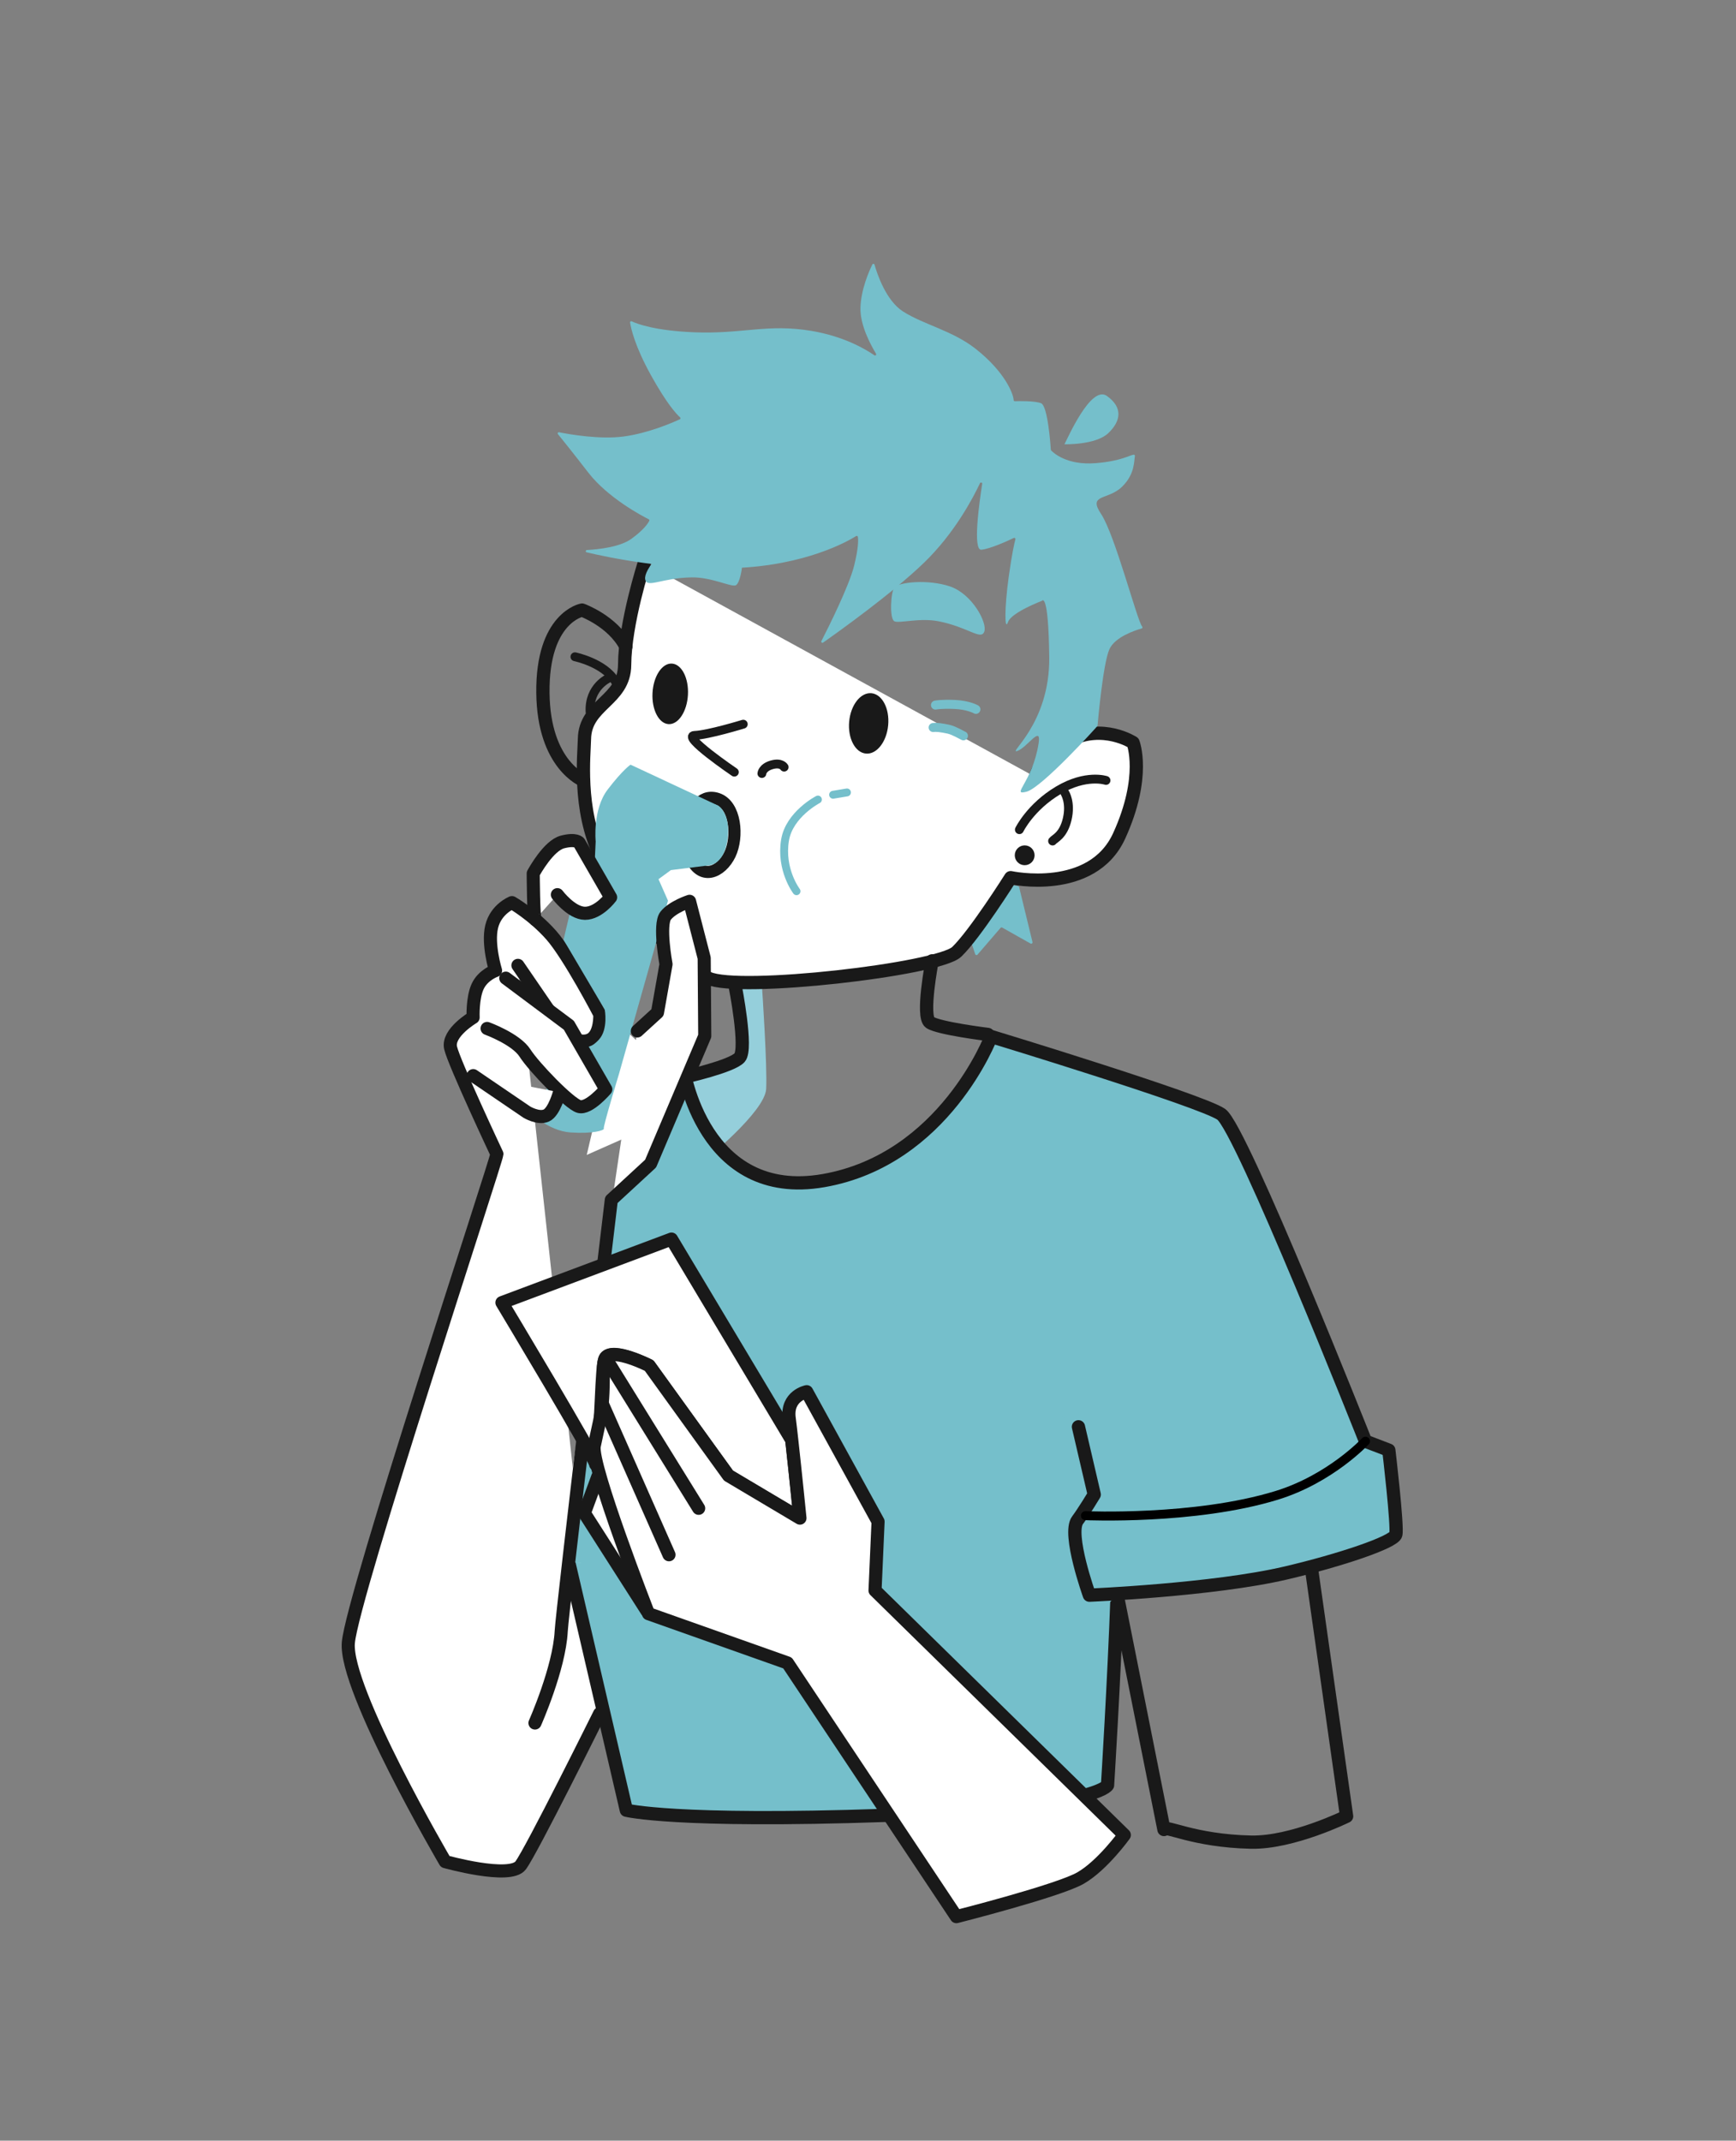 <?xml version="1.0" encoding="utf-8"?>
<!-- Generator: Adobe Illustrator 25.2.3, SVG Export Plug-In . SVG Version: 6.00 Build 0)  -->
<svg version="1.1" id="Lager_1" xmlns="http://www.w3.org/2000/svg" xmlns:xlink="http://www.w3.org/1999/xlink" x="0px" y="0px"
	 viewBox="0 0 750 924.77" style="enable-background:new 0 0 750 924.77;" xml:space="preserve">
<rect x="0" y="0" width="750" height="924.77" fill="#808080" stroke="none"/>
<style type="text/css">
	.st0{fill:#71BBCD;}
	.st1{fill:#B6DCE2;}
	.st2{fill:none;stroke:#75BFCB;stroke-width:10.467;stroke-linecap:round;stroke-linejoin:round;stroke-miterlimit:10;}
	.st3{fill:#75BFCB;}
	.st4{fill:#95CFDB;}
	.st5{fill:#FFFFFF;stroke:#191919;stroke-width:5.731;stroke-linecap:round;stroke-linejoin:round;stroke-miterlimit:10;}
	.st6{fill:none;stroke:#191919;stroke-width:5.731;stroke-linecap:round;stroke-linejoin:round;stroke-miterlimit:10;}
	.st7{fill:none;stroke:#191919;stroke-width:3.821;stroke-linecap:round;stroke-miterlimit:10;}
	.st8{fill:none;stroke:#75BFCB;stroke-width:3.892;stroke-linecap:round;stroke-linejoin:round;stroke-miterlimit:10;}
	.st9{fill:#191919;}
	.st10{fill:#75BFCB;stroke:#191919;stroke-width:5.731;stroke-linecap:round;stroke-linejoin:round;stroke-miterlimit:10;}
	.st11{fill:none;stroke:#000000;stroke-width:3.892;stroke-linecap:round;stroke-linejoin:round;stroke-miterlimit:10;}
	.st12{fill:#FFFFFF;stroke:#75BFCB;stroke-width:6.291;stroke-linecap:round;stroke-linejoin:round;stroke-miterlimit:10;}
	.st13{fill:none;stroke:#75BFCB;stroke-width:6.291;stroke-linecap:round;stroke-linejoin:round;stroke-miterlimit:10;}
	.st14{fill:none;stroke:#000000;stroke-width:3.821;stroke-linecap:round;stroke-miterlimit:10;}
	.st15{fill:none;stroke:#191919;stroke-width:5.258;stroke-linecap:round;stroke-miterlimit:10;}
	.st16{fill:#FFFFFF;stroke:#191919;stroke-width:5.662;stroke-linecap:round;stroke-linejoin:round;stroke-miterlimit:10;}
	.st17{fill:#FFFFFF;}
	.st18{fill:none;stroke:#75BFCB;stroke-width:3.406;stroke-linecap:round;stroke-linejoin:round;stroke-miterlimit:10;}
	.st19{fill:#191919;stroke:#191919;stroke-width:3.627;stroke-linecap:round;stroke-linejoin:round;stroke-miterlimit:10;}
	.st20{fill:none;stroke:#75BFCB;stroke-width:15.644;stroke-linecap:round;stroke-linejoin:round;stroke-miterlimit:10;}
	.st21{fill:#FFFFFF;stroke:#75BFCB;stroke-width:3.229;stroke-linecap:round;stroke-linejoin:round;stroke-miterlimit:10;}
	.st22{fill:none;stroke:#FFFFFF;stroke-width:3.857;stroke-linecap:round;stroke-linejoin:round;stroke-miterlimit:10;}
	.st23{fill:#75BFCB;stroke:#75BFCB;stroke-width:4.013;stroke-linecap:round;stroke-linejoin:round;stroke-miterlimit:10;}
	.st24{fill:#FFFFFF;stroke:#75BFCB;stroke-width:3.499;stroke-linecap:round;stroke-linejoin:round;stroke-miterlimit:10;}
	.st25{fill:#FFFFFF;stroke:#75BFCB;stroke-width:3.355;stroke-linecap:round;stroke-linejoin:round;stroke-miterlimit:10;}
	.st26{fill:#FFFFFF;stroke:#75BFCB;stroke-width:2.812;stroke-linecap:round;stroke-linejoin:round;stroke-miterlimit:10;}
	.st27{fill:#FFFFFF;stroke:#191919;stroke-width:4.847;stroke-linecap:round;stroke-linejoin:round;stroke-miterlimit:10;}
	.st28{fill:none;stroke:#191919;stroke-width:5.417;stroke-linecap:round;stroke-linejoin:round;stroke-miterlimit:10;}
	.st29{fill:#449298;}
	.st30{fill:#FFFFFF;stroke:#191919;stroke-width:5.242;stroke-linecap:round;stroke-linejoin:round;stroke-miterlimit:10;}
	.st31{fill:none;stroke:#E83C4B;stroke-width:10.5;stroke-linecap:round;stroke-linejoin:round;stroke-miterlimit:10;}
	.st32{fill:none;stroke:#191919;stroke-width:5.859;stroke-linecap:round;stroke-linejoin:round;stroke-miterlimit:10;}
	.st33{fill:none;stroke:#191919;stroke-width:4.194;stroke-linecap:round;stroke-linejoin:round;stroke-miterlimit:10;}
	.st34{fill:#75BFCB;stroke:#75BFCB;stroke-width:6.496;stroke-linecap:round;stroke-linejoin:round;stroke-miterlimit:10;}
	.st35{fill:none;stroke:#FFFFFF;stroke-width:6.496;stroke-linecap:round;stroke-linejoin:round;stroke-miterlimit:10;}
	.st36{fill:none;stroke:#FFFFFF;stroke-width:1.96;stroke-linecap:round;stroke-linejoin:round;stroke-miterlimit:10;}
	.st37{fill:#FFFFFF;stroke:#75BFCB;stroke-width:5.227;stroke-linecap:round;stroke-linejoin:round;stroke-miterlimit:10;}
	.st38{fill:none;stroke:#FFFFFF;stroke-width:6.244;stroke-linecap:round;stroke-linejoin:round;stroke-miterlimit:10;}
	.st39{fill:#FFFFFF;stroke:#75BFCB;stroke-width:5.665;stroke-linecap:round;stroke-linejoin:round;stroke-miterlimit:10;}
	.st40{fill:#FFFFFF;stroke:#75BFCB;stroke-width:5.432;stroke-linecap:round;stroke-linejoin:round;stroke-miterlimit:10;}
	.st41{fill:#FFFFFF;stroke:#75BFCB;stroke-width:4.553;stroke-linecap:round;stroke-linejoin:round;stroke-miterlimit:10;}
	.st42{fill:#FFFFFF;stroke:#75BFCB;stroke-width:3.841;stroke-linecap:round;stroke-linejoin:round;stroke-miterlimit:10;}
	.st43{fill:none;stroke:#FFFFFF;stroke-width:4.589;stroke-linecap:round;stroke-linejoin:round;stroke-miterlimit:10;}
	.st44{fill:#75BFCB;stroke:#75BFCB;stroke-width:4.774;stroke-linecap:round;stroke-linejoin:round;stroke-miterlimit:10;}
	.st45{fill:#FFFFFF;stroke:#75BFCB;stroke-width:4.163;stroke-linecap:round;stroke-linejoin:round;stroke-miterlimit:10;}
	.st46{fill:#FFFFFF;stroke:#75BFCB;stroke-width:3.992;stroke-linecap:round;stroke-linejoin:round;stroke-miterlimit:10;}
	.st47{fill:#FFFFFF;stroke:#75BFCB;stroke-width:3.346;stroke-linecap:round;stroke-linejoin:round;stroke-miterlimit:10;}
	.st48{fill:none;stroke:#75BFCB;stroke-width:5;stroke-linecap:round;stroke-linejoin:round;stroke-miterlimit:10;}
	.st49{fill:none;stroke:#FFFFFF;stroke-width:4;stroke-linecap:round;stroke-linejoin:round;stroke-miterlimit:10;}
	.st50{fill:none;stroke:#191919;stroke-width:4.075;stroke-linecap:round;stroke-miterlimit:10;}
</style>
<path class="st4" d="M304.23,501.46c0,0,26.23-21.1,26.77-31.02c0.54-9.92-1.77-43.76-1.77-43.76l-11.6-0.58l1.9,30.78l-34.6,16.53
	L304.23,501.46z"/>
<path class="st3" d="M440.29,383.21l5.77,23.75c0.12,0.49-0.4,0.89-0.84,0.64l-12.24-6.89c-0.24-0.13-0.54-0.08-0.72,0.13
	l-9.95,11.56c-0.29,0.34-0.84,0.23-0.99-0.19l-2.37-7.05c-0.06-0.17-0.03-0.36,0.07-0.51l15.67-22.47c0.13-0.19,0.36-0.28,0.58-0.24
	l4.56,0.85C440.06,382.82,440.24,382.99,440.29,383.21z"/>
<path class="st5" d="M278.39,243.13c0,0-8.43,26.04-8.53,44.08c-0.09,15.54-17.13,16.92-17.36,32.05c-0.1,6.58-2.88,30.25,6.85,50.4
	c12.63,26.17,39.22,49.43,46.65,52.9c13.15,6.14,99.43-3.76,107.35-11.38c7.92-7.62,23.29-32.03,23.29-32.03s35.17,7.64,46.9-18.11
	s5.98-40.24,5.98-40.24s-13.02-8.45-27.65-0.93c-12.21,6.28-14.53,15.8-14.53,15.8"/>
<path class="st6" d="M252.15,337.18c0,0-17.27-6.61-17.6-37.86c-0.35-32.65,16.92-35.78,16.92-35.78s13.26,4.8,18.92,15.77"/>
<path class="st7" d="M440.4,358.42c0,0,4.76-9.83,16.81-17c12.05-7.17,20.61-4.28,20.61-4.28"/>
<path class="st7" d="M454.75,363.32c0.85-1.1,4.66-2.34,6.32-9.5c1.66-7.16-0.99-11.23-0.99-11.23"/>
<path class="st7" d="M321.11,312.84c0,0-15.16,4.65-21.04,4.85c-5.88,0.2,17.18,15.87,17.18,15.87"/>
<path class="st7" d="M329.16,334.15c0,0,0.15-2.57,4.27-3.75s5.34,0.99,5.34,0.99"/>
<path class="st8" d="M404.15,304.59c0,0,2.6-0.54,8.38-0.27c5.91,0.27,9.09,2.11,9.09,2.11"/>
<path class="st8" d="M403.13,314.28c1.3-0.18,3.41,0.03,6.66,0.74c2.35,0.51,5.72,2.55,6.44,2.85"/>
<path class="st3" d="M386.43,253.72c-1.62,1.81-2.23,13.73,0,14.69s10.96-1.64,19.16,0c12.77,2.55,18.2,8.3,19.64,4.47
	c1.44-3.83-5.27-16.36-14.85-19.56C400.8,250.13,388.42,251.51,386.43,253.72z"/>
<path class="st3" d="M320.37,238.47c1.27,2.07-0.3,13.91-2.67,14.44c-2.37,0.54-10.48-3.6-18.84-3.48
	c-13.02,0.19-19.4,4.86-20.12,0.83s8.15-15.13,18.15-16.53C306.89,232.33,318.81,235.93,320.37,238.47z"/>
<path class="st7" d="M248.39,283.72c0,0,12.67,2.62,17.37,10.54c1.4,2.35,1.4,2.35,1.4,2.35"/>
<path class="st7" d="M254.93,307.55c-0.58-10.96,8.23-14.69,8.23-14.69"/>
<circle class="st9" cx="442.69" cy="369.48" r="4.28"/>
<path class="st3" d="M424.34,209.03c0.09-0.58-0.7-0.83-0.95-0.3c-3.3,7-11.25,21.82-24.04,34.22
	c-13.69,13.27-37.29,30.11-43.75,34.65c-0.43,0.3-0.98-0.17-0.74-0.64c2.94-5.74,11.93-23.69,14.14-32.56
	c1.91-7.66,1.83-11.13,1.63-12.48c-0.05-0.36-0.46-0.54-0.76-0.34c-3.45,2.16-21.79,12.73-52.73,13.83
	c-27.73,0.99-54.33-4.58-63.69-6.8c-0.57-0.13-0.48-0.96,0.1-1c5.11-0.28,14.33-1.29,19.22-4.83c5.47-3.96,7.23-6.76,7.74-7.8
	c0.12-0.25,0.02-0.53-0.23-0.65c-2.67-1.34-17.58-9.14-26.12-20.17c-7-9.05-11.35-14.44-13.11-16.61c-0.3-0.37,0.02-0.91,0.49-0.81
	c4.28,0.86,17.56,3.22,27.95,1.82c10.77-1.44,21.4-6.12,24.21-7.43c0.33-0.15,0.38-0.59,0.11-0.83c-1.47-1.32-5.64-5.71-12.5-18.06
	c-7.01-12.61-8.71-20.35-9.1-22.91c-0.06-0.4,0.33-0.7,0.7-0.52c2.35,1.11,10.07,4.04,26.89,4.74c20.84,0.86,31.71-3.82,50.78-0.6
	c13.94,2.35,23.2,7.78,27.18,10.53c0.45,0.31,0.99-0.21,0.71-0.67c-2.41-3.98-6.87-12.34-6.73-19.66
	c0.16-7.97,3.69-15.95,5.14-18.89c0.2-0.42,0.81-0.37,0.94,0.08c1.09,3.85,4.92,15.51,12.33,20.23c8.94,5.69,21.31,8.24,31.29,16.07
	c13.03,10.22,16.44,19.88,16.48,22.2c0,0.28,0.22,0.49,0.51,0.48c1.9-0.06,8.68-0.19,11.34,0.88c2.93,1.18,4.1,18.25,4.22,20.09
	c0.01,0.12,0.04,0.2,0.12,0.28c0.86,0.92,6.68,6.55,19.31,5.51c11-0.9,14.52-3.44,16.35-3.65c0.34-0.04,0.62,0.27,0.54,0.6
	c-0.43,1.95,0.11,7.74-5.56,13.25c-6.11,5.95-14.9,2.99-9.06,11.74c6.05,9.07,15.59,46.25,17.77,48.67
	c0.25,0.28,0.12,0.71-0.24,0.81c-2.69,0.76-11.52,3.61-13.93,8.98c-2.71,6.04-4.89,30.31-5.13,33.08
	c-0.01,0.16-24.05,26.78-30.69,28.46c-7,1.78,2.58-3.98,5.24-20.88c1.31-8.35-5.03,1.95-9.28,3.3
	c-4.25,1.35,14.19-11.76,13.87-40.45c-0.32-28.69-3.11-24.45-3.11-24.45s-13.27,5.02-14.71,9.19s-1.62-5.59,0.33-19.65
	c1.36-9.78,2.38-14.27,2.87-16.09c0.11-0.42-0.31-0.78-0.7-0.59c-2.73,1.3-10.17,4.71-14.01,5.08
	C420.22,237.83,422.98,217.71,424.34,209.03z"/>
<path class="st3" d="M459.86,191.92c1.27-2.21,11.42-25.84,18.37-20.86c6.96,4.98,6.06,10.82,0.6,16.04
	C473.37,192.32,459.86,191.92,459.86,191.92z"/>
<path class="st6" d="M426.81,446.88c0,0-21.31-2.63-25.05-5.19c-3.73-2.56,0.93-26.61,0.93-26.61"/>
<path class="st6" d="M317.64,426.1c0,0,5.31,26.95,1.9,30.78c-3.41,3.83-23.87,8.39-23.87,8.39"/>
<path class="st6" d="M566.47,676.78l15.3,107.84c0,0-23.46,11.57-41.3,11.18c-24.99-0.54-37.23-7.65-37.61-5.46L482.63,688.9"/>
<path class="st15" d="M298.83,352.07c0,0,3.24-9.56,11.12-6.95c7.87,2.61,9.03,16.38,5.38,23.99c-3.65,7.61-12.65,12.14-17.37,0.37"
	/>
<path class="st16" d="M259.05,740.27c0,0-29.45,59.38-34.12,65.58c-4.67,6.2-32.59-1.64-32.59-1.64s-43.58-74.38-41.85-94.57
	c1.73-20.19,64.04-208.23,64.18-211.1c0,0-18.54-39.4-20.01-45.9c-1.47-6.5,9.74-13.11,9.74-13.11s-0.37-8.44,1.98-13.44
	c2.35-5.01,7.71-6.82,7.71-6.82s-3.54-11.4-1.67-19.01c1.86-7.61,8.75-10.33,8.75-10.33s9.25,5.29,16.99,14.06
	s20.97,34.17,20.97,34.17s0.45,8.62-4.14,10.95s-10.76-2.22-10.76-2.22l-20.47-29.86"/>
<path class="st10" d="M482.63,688.9c-1.34,37.67-4.14,82.31-4.14,82.31s-4.73,9.89-96.2,13.03C291.45,787.36,270.6,782,270.6,782
	l-24.92-107.2"/>
<path class="st3" d="M551.03,613.28c-6.61,3.58-75.11,88.25-82.95,88.04c-7.84-0.22-220.92-26.51-220.92-26.51l18.43-156.46
	l26.61-33.12l95.26,73.65L551.03,613.28z"/>
<path class="st10" d="M255.75,475.68c13.75-5.18,39.46-14.3,39.46-14.3s8.32,57.78,60.61,48.63c52.29-9.15,72.38-62.25,72.38-62.25
	s90.6,27.56,99.38,33.59s62.33,141.25,62.33,141.25l10.1,3.87c0,0,3.91,33.11,3.02,36.43c-0.89,3.32-24.1,11.14-47.55,16.63
	c-31.28,7.33-84.84,9.58-84.84,9.58s-9.52-26.54-5.1-32.41c2.64-3.51,7.2-11.07,7.2-11.07l-6.82-29.26"/>
<polygon class="st17" points="266.8,441.99 253.49,498.91 277.89,488.11 280.13,454.18 "/>
<path class="st3" d="M228.52,480.15c0,0,8.19,8.4,17.94,9.06c9.75,0.67,14.79-0.93,14.4-1.69s6.53-23.48,6.53-23.48l21.2-74.96
	l-4.1-9.28l5.35-3.92l15.85-1.98c0,0,6.96,0.33,8.6-11.18c1.61-11.26-3.97-14.67-3.97-14.67l-37.9-17.71c0,0-3.21,2.02-9.86,10.7
	c-6.65,8.68-5.21,22.47-5.21,22.47l-0.38,8.12c0,0-5.39,3.89-6.12,4.8c-0.74,0.91-7.38,29.56-7.38,29.56l17.8,30.18
	c0,0,1.56,8.39-2.43,12.83c-3.66,4.08-5.78,3.1-5.78,3.1l-2.71,0.37L228.52,480.15z"/>
<path class="st16" d="M210.44,444.29c0,0,12.49,4.55,16.37,10.62c3.88,6.07,19.12,21.87,23.35,23.09
	c4.23,1.22,11.56-7.42,11.56-7.42l-15.96-27.68l-27.24-20.34"/>
<path class="st16" d="M204.45,464.67l23.14,15.75c0,0,5.01,3.03,8.45,1.47c3.44-1.56,5.68-10.03,5.68-10.03"/>
<path class="st16" d="M231.22,397.21c-0.77-0.65-0.85-19.87-0.85-19.87c0.59-1.04,6.68-12.08,12.65-13.62
	c5.97-1.53,7.21,0.36,7.21,0.36l13.57,23.56c0,0-5.17,6.92-11.07,6.9c-5.9-0.03-11.93-8.05-11.93-8.05"/>
<path class="st16" d="M231.12,744.33c0,0,10.54-23.69,11.34-39.68c0.45-8.94,21.65-186.32,21.65-186.32l16.97-15.66l23.39-55.12
	l-0.24-33.69l-6.32-24.5c0,0-7.27,2.34-10.32,6.2s0.15,20.99,0.15,20.99l-3.69,20.86l-8.7,7.95"/>
<path class="st11" d="M589.91,622.6c0,0-15.09,16.25-38.39,23.4c-35.37,10.86-82.58,8.76-82.58,8.76"/>
<ellipse transform="matrix(0.09 -0.996 0.996 0.09 30.321 658.073)" class="st9" cx="375.19" cy="312.45" rx="13.09" ry="8.46"/>
<ellipse transform="matrix(0.054 -0.999 0.999 0.054 -25.758 572.763)" class="st9" cx="289.51" cy="299.98" rx="13.09" ry="7.66"/>
<path class="st18" d="M353.37,345.4c0,0-12.37,6.39-14.21,17.52c-2.12,12.81,4.96,22.08,4.96,22.08"/>
<line class="st18" x1="359.92" y1="343.33" x2="365.91" y2="342.33"/>
<g>
	<path class="st16" d="M342.04,622.13c1.51,13.56,3.52,33.6,3.52,33.6l-30.86-18.34l-7.87-10.9l-26.41-36.62
		c0,0-15.51-7.86-18.83-3.41c-2.12,2.84-1.37,31.85-4.25,46.13l-0.01,0c0.43-1.81-40.48-69.87-40.48-69.87l73.25-27.45
		L342.04,622.13z"/>
	<polyline class="st16" points="279.38,695.75 252.46,653.65 258.31,637.79 	"/>
	<path class="st16" d="M485.74,792.71c0,0-9.4,13.09-18.87,18.57c-9.47,5.49-53.68,16.7-53.68,16.7l-72.97-109.6l-60.06-21.28
		c0,0-25.08-64.3-23.43-72.46l2.29-10.59c2.88-14.29,0.5-24.66,2.61-27.5c3.32-4.45,18.83,3.41,18.83,3.41l26.41,36.62l7.87,10.9
		l30.86,18.34c0,0-2.01-20.04-3.52-33.6c-0.44-3.96-0.83-7.36-1.12-9.55c-1.29-9.72,7.56-11.47,7.56-11.47l30.83,56.12l-1.31,29.76
		L485.74,792.71z"/>
	<line class="st16" x1="289.02" y1="671.64" x2="260.1" y2="606.16"/>
	<path class="st16" d="M301.84,651.58c-0.37-0.63-39.52-63.85-39.52-63.85"/>
</g>
</svg>
